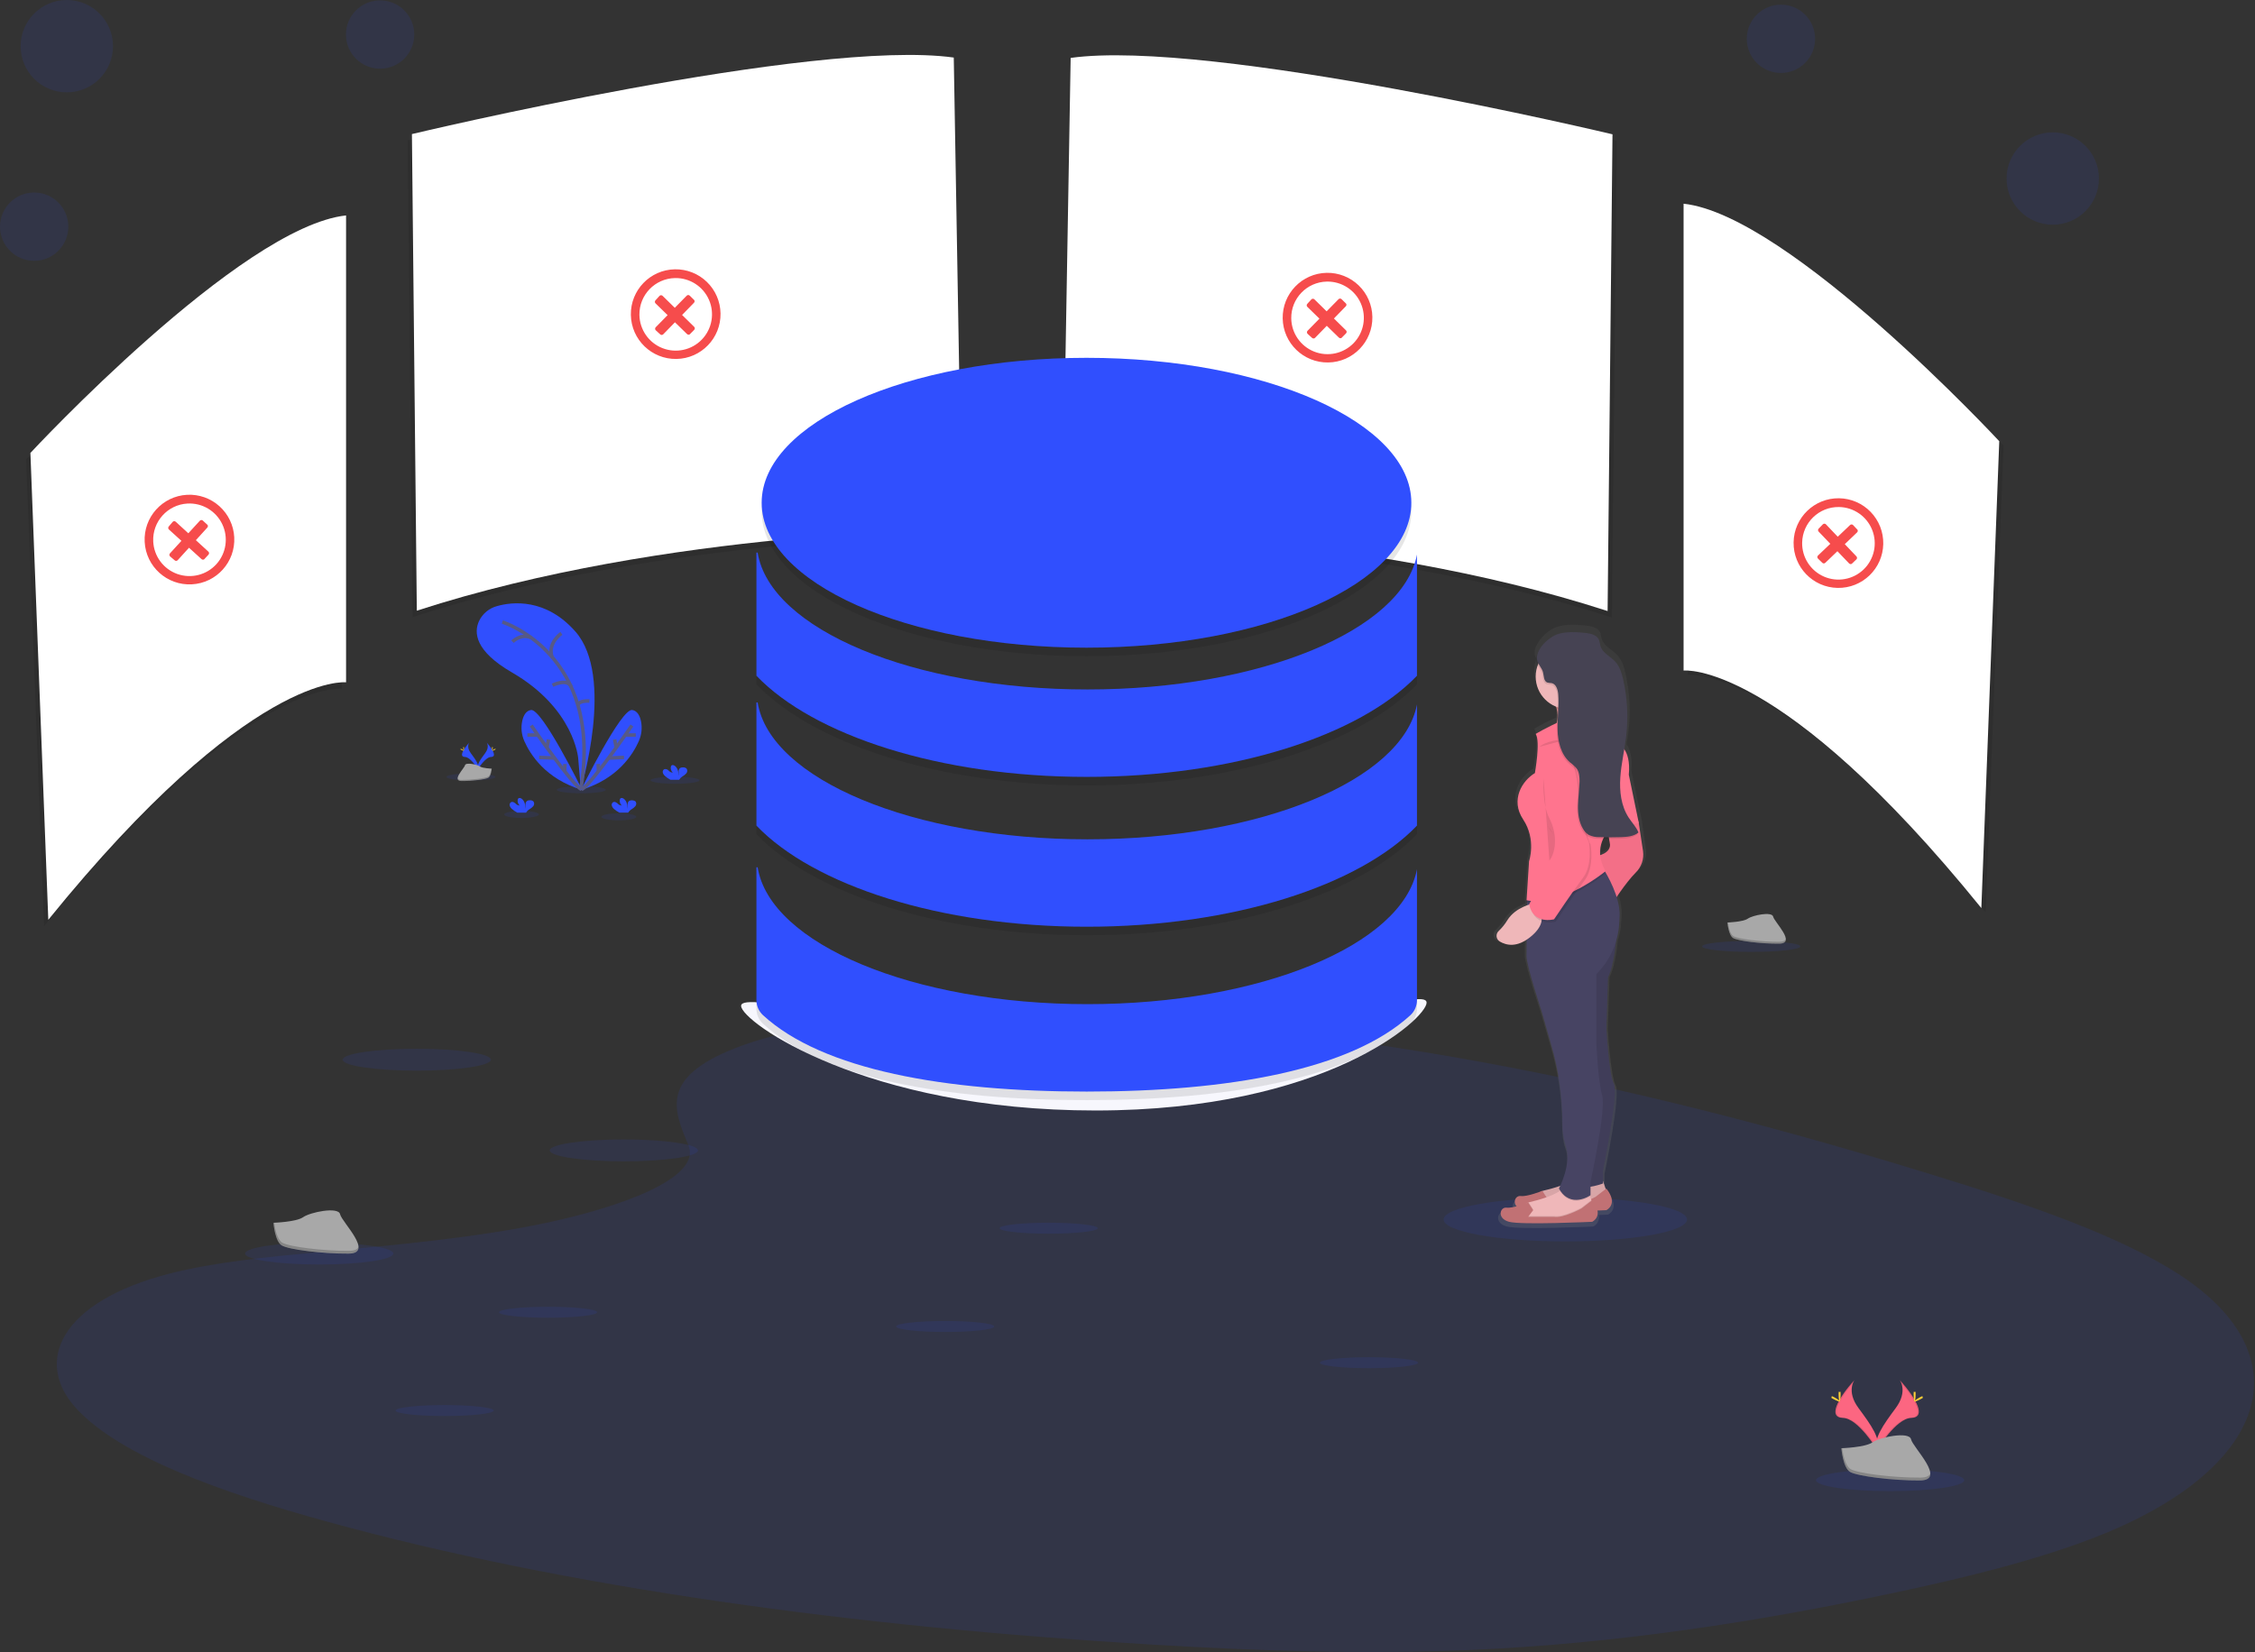 <?xml version="1.0" encoding="UTF-8"?>
<svg width="640px"
     height="469px"
     viewBox="0 0 640 469"
     version="1.1"
     xmlns="http://www.w3.org/2000/svg"
     xmlns:xlink="http://www.w3.org/1999/xlink">
    <rect x="0" y="0" width="640" height="469" fill="#333333" stroke="none"/>
    <!-- Generator: Sketch 53.2 (72643) - https://sketchapp.com -->
    <title>undraw_server_status_5pbv</title>
    <desc>Created with Sketch.</desc>
    <defs>
        <linearGradient x1="50.001%"
                        y1="100.001%"
                        x2="50.001%"
                        y2="-0.016%"
                        id="linearGradient-1">
            <stop stop-color="#808080"
                  stop-opacity="0.25"
                  offset="0%"></stop>
            <stop stop-color="#808080"
                  stop-opacity="0.12"
                  offset="54%"></stop>
            <stop stop-color="#808080"
                  stop-opacity="0.1"
                  offset="100%"></stop>
        </linearGradient>
    </defs>
    <g id="Page-1"
       stroke="none"
       stroke-width="1"
       fill="none"
       fill-rule="evenodd">
        <g id="500"
           transform="translate(-641, -252)">
            <g transform="translate(633, 252)"
               id="undraw_server_status_5pbv">
                <g transform="translate(8, 0)">
                    <path d="M208.661,297.564 C229.818,289.242 263.03,287.545 293.261,288.212 C388.218,290.291 473.933,310.515 548.073,333.394 C574.915,341.679 601.339,350.606 618.764,362.012 C654.23,385.23 643.709,417.394 594.394,436.521 C577.612,443.03 557.273,448.036 536.388,452.436 C499.248,460.303 459.2,466.612 417.055,468.43 C387.006,469.709 356.582,468.667 326.709,466.879 C243.236,461.867 161.309,450.855 92.636,431.927 C62.515,423.642 34.127,413.339 21.727,399.927 C9.327,386.515 17.255,369.533 48.012,361.594 C60.739,358.315 75.939,356.83 90.83,355.442 C112.745,353.394 135.012,351.37 154.788,347.206 C175.218,342.903 199.406,334.582 195.364,325.061 C191.006,314.842 187.527,305.873 208.661,297.564 Z"
                          id="Path"
                          fill="#304FFE"
                          opacity="0.1"></path>
                    <path d="M305.079,18.261 L302.77,152.2 C302.77,152.2 386.358,152.2 457.473,175.291 L458.861,39.945 C458.861,39.945 344.794,12.721 305.079,18.261 Z"
                          id="Path"
                          fill="#000000"
                          opacity="0.1"></path>
                    <path d="M303.867,16.442 L301.558,150.382 C301.558,150.382 385.145,150.382 456.261,173.473 L457.648,38.127 C457.648,38.127 343.582,10.903 303.867,16.442 Z"
                          id="Path"
                          fill="#FFFFFF"></path>
                    <path d="M269.479,18.158 L271.788,152.097 C271.788,152.097 188.2,152.097 117.085,175.188 L115.697,39.879 C115.697,39.879 229.764,12.618 269.479,18.158 Z"
                          id="Path"
                          fill="#000000"
                          opacity="0.1"></path>
                    <path d="M270.691,16.339 L273,150.279 C273,150.279 189.412,150.279 118.297,173.37 L116.909,38.061 C116.909,38.061 230.976,10.8 270.691,16.339 Z"
                          id="Path"
                          fill="#FFFFFF"></path>
                    <path d="M479.036,59.042 L479.036,191.582 C479.036,191.582 506.309,188.352 563.545,259.006 L568.63,126.467 C568.63,126.467 509.055,62.279 479.036,59.042 Z"
                          id="Path"
                          fill="#000000"
                          opacity="0.1"></path>
                    <path d="M477.824,57.83 L477.824,190.37 C477.824,190.37 505.097,187.139 562.333,257.794 L567.418,125.255 C567.418,125.255 507.842,61.067 477.824,57.83 Z"
                          id="Path"
                          fill="#FFFFFF"></path>
                    <path d="M97.006,62.976 L97.006,195.521 C97.006,195.521 69.733,192.291 12.497,262.945 L7.418,130.406 C7.418,130.406 66.988,66.218 97.006,62.976 Z"
                          id="Path"
                          fill="#000000"
                          opacity="0.1"></path>
                    <path d="M98.218,61.158 L98.218,193.703 C98.218,193.703 70.945,190.473 13.709,261.127 L8.63,128.588 C8.63,128.588 68.2,64.4 98.218,61.158 Z"
                          id="Path"
                          fill="#FFFFFF"></path>
                    <path d="M404.885,284.655 C404.885,289.17 376.212,315.261 310.945,315.261 C245.679,315.261 210.339,290.079 210.339,285.564 C210.339,281.048 246.891,292.23 312.158,292.23 C377.424,292.23 404.885,280.133 404.885,284.655 Z"
                          id="Path"
                          fill="#F7F7FD"></path>
                    <ellipse id="Oval"
                             fill="#304FFE"
                             opacity="0.1"
                             cx="191.582"
                             cy="221.515"
                             rx="6.945"
                             ry="1"></ellipse>
                    <ellipse id="Oval"
                             fill="#304FFE"
                             opacity="0.1"
                             cx="164.982"
                             cy="224.212"
                             rx="6.945"
                             ry="1"></ellipse>
                    <ellipse id="Oval"
                             fill="#304FFE"
                             opacity="0.1"
                             cx="133.661"
                             cy="220.564"
                             rx="6.945"
                             ry="1"></ellipse>
                    <ellipse id="Oval"
                             fill="#304FFE"
                             opacity="0.1"
                             cx="175.63"
                             cy="231.891"
                             rx="4.933"
                             ry="1"></ellipse>
                    <ellipse id="Oval"
                             fill="#304FFE"
                             opacity="0.1"
                             cx="148.024"
                             cy="231.212"
                             rx="4.933"
                             ry="1"></ellipse>
                    <path d="M164.836,224 C164.836,224 174.57,192.079 163.309,179.297 C154.885,169.733 145.309,170.855 141.067,172.067 C138.824,172.663 136.956,174.214 135.958,176.309 C134.461,179.539 134.745,184.794 145.303,190.903 C162.994,201.145 164.091,215.2 164.091,215.2 L164.836,224 Z"
                          id="Path"
                          fill="#304FFE"></path>
                    <path d="M142.57,176.588 C142.57,176.588 171.273,185.564 164.836,224"
                          id="Path"
                          stroke="#565987"></path>
                    <path d="M159.333,179.806 C159.333,179.806 155.382,182.467 156.636,186.473"
                          id="Path"
                          stroke="#565987"></path>
                    <path d="M145.448,182.176 C145.448,182.176 147.873,179.715 150.8,181.073"
                          id="Path"
                          stroke="#565987"></path>
                    <path d="M156.824,194.533 C156.824,194.533 161.067,192.382 162.164,195.079"
                          id="Path"
                          stroke="#565987"></path>
                    <path d="M167.291,199.024 C167.291,199.024 164.103,198.77 164.048,200.291"
                          id="Path"
                          stroke="#565987"></path>
                    <path d="M165.23,224.255 C165.23,224.255 153.824,201.055 150.685,201.564 C149.2,201.806 148.515,203.267 148.2,204.739 C147.81,206.639 148.022,208.614 148.806,210.388 C150.448,214.097 154.794,221.158 165.23,224.255 Z"
                          id="Path"
                          fill="#304FFE"></path>
                    <path d="M150.764,205.964 C150.764,205.964 162.733,223.321 165.048,224.085"
                          id="Path"
                          stroke="#565987"></path>
                    <path d="M149.679,208.673 L152.473,208.673"
                          id="Path"
                          stroke="#565987"></path>
                    <path d="M153.024,215.024 L157.4,215.212"
                          id="Path"
                          stroke="#565987"></path>
                    <path d="M155.691,209.945 L155.212,212.224"
                          id="Path"
                          stroke="#565987"></path>
                    <path d="M160.345,216.885 L160.261,218.958"
                          id="Path"
                          stroke="#565987"></path>
                    <path d="M164.891,224.255 C164.891,224.255 176.291,201.055 179.436,201.564 C180.927,201.806 181.612,203.267 181.921,204.739 C182.308,206.64 182.096,208.613 181.315,210.388 C179.673,214.097 175.327,221.158 164.891,224.255 Z"
                          id="Path"
                          fill="#304FFE"></path>
                    <path d="M179.339,205.964 C179.339,205.964 167.37,223.321 165.061,224.085"
                          id="Path"
                          stroke="#565987"></path>
                    <path d="M180.442,208.673 L177.648,208.673"
                          id="Path"
                          stroke="#565987"></path>
                    <path d="M177.097,215.024 L172.715,215.212"
                          id="Path"
                          stroke="#565987"></path>
                    <path d="M174.43,209.945 L174.909,212.224"
                          id="Path"
                          stroke="#565987"></path>
                    <path d="M169.776,216.885 L169.861,218.958"
                          id="Path"
                          stroke="#565987"></path>
                    <path d="M145.309,229.673 C144.998,229.419 144.772,229.076 144.661,228.691 C144.555,228.294 144.746,227.877 145.115,227.697 C145.527,227.533 145.976,227.824 146.327,228.115 C146.619,228.458 147.041,228.663 147.491,228.679 C147.029,228.26 146.82,227.63 146.939,227.018 C146.963,226.894 147.017,226.777 147.097,226.679 C147.327,226.43 147.745,226.539 148.024,226.733 C148.903,227.339 149.145,228.552 149.152,229.624 C149.199,229.222 149.199,228.815 149.152,228.412 C149.115,228.008 149.283,227.612 149.6,227.358 C149.808,227.245 150.042,227.189 150.279,227.194 C150.676,227.137 151.079,227.252 151.388,227.509 C151.686,227.92 151.668,228.481 151.345,228.873 C151.018,229.241 150.631,229.55 150.2,229.788 C149.87,229.982 149.59,230.249 149.382,230.57 C149.355,230.613 149.335,230.66 149.321,230.709 L146.836,230.709 C146.285,230.43 145.772,230.082 145.309,229.673 Z"
                          id="Path"
                          fill="#304FFE"></path>
                    <path d="M188.764,220.327 C188.453,220.076 188.227,219.735 188.115,219.352 C188.009,218.952 188.199,218.534 188.57,218.352 C189.021,218.264 189.484,218.426 189.782,218.776 C190.072,219.12 190.496,219.323 190.945,219.333 C190.483,218.915 190.273,218.285 190.394,217.673 C190.415,217.549 190.469,217.434 190.552,217.339 C190.782,217.091 191.2,217.194 191.479,217.388 C192.358,217.994 192.6,219.206 192.606,220.285 C192.653,219.882 192.653,219.475 192.606,219.073 C192.569,218.668 192.738,218.272 193.055,218.018 C193.262,217.905 193.497,217.851 193.733,217.861 C194.131,217.801 194.536,217.916 194.842,218.176 C195.142,218.584 195.124,219.144 194.8,219.533 C194.473,219.901 194.086,220.211 193.655,220.448 C193.326,220.644 193.046,220.911 192.836,221.23 C192.81,221.274 192.79,221.321 192.776,221.37 L190.291,221.37 C189.738,221.091 189.224,220.741 188.764,220.327 L188.764,220.327 Z"
                          id="Path"
                          fill="#304FFE"></path>
                    <path d="M174.279,229.673 C173.968,229.419 173.742,229.076 173.63,228.691 C173.527,228.294 173.717,227.879 174.085,227.697 C174.503,227.533 174.945,227.824 175.297,228.115 C175.589,228.458 176.011,228.662 176.461,228.679 C176,228.259 175.793,227.629 175.915,227.018 C175.934,226.893 175.986,226.776 176.067,226.679 C176.297,226.43 176.715,226.539 176.994,226.733 C177.873,227.339 178.121,228.552 178.127,229.624 C178.171,229.221 178.171,228.815 178.127,228.412 C178.091,228.008 178.259,227.612 178.576,227.358 C179.157,227.09 179.836,227.148 180.364,227.509 C180.666,227.919 180.648,228.482 180.321,228.873 C179.995,229.242 179.608,229.552 179.176,229.788 C178.849,229.985 178.569,230.252 178.358,230.57 C178.334,230.615 178.313,230.661 178.297,230.709 L175.818,230.709 C175.262,230.433 174.744,230.084 174.279,229.673 L174.279,229.673 Z"
                          id="Path"
                          fill="#304FFE"></path>
                    <path d="M133.188,210.788 C133.188,210.788 132.261,212 133.618,213.818 C134.976,215.636 136.103,217.206 135.648,218.352 C135.648,218.352 133.594,214.939 131.927,214.891 C130.261,214.842 131.37,212.836 133.188,210.788 Z"
                          id="Path"
                          fill="#304FFE"></path>
                    <path d="M133.188,210.788 C133.107,210.905 133.043,211.034 133,211.17 C131.37,213.079 130.503,214.867 132.067,214.909 C133.527,214.952 135.279,217.564 135.703,218.218 C135.691,218.27 135.674,218.32 135.655,218.37 C135.655,218.37 133.6,214.958 131.933,214.909 C130.267,214.861 131.37,212.836 133.188,210.788 Z"
                          id="Path"
                          fill="#000000"
                          opacity="0.1"></path>
                    <path d="M131.479,212.333 C131.479,212.764 131.527,213.109 131.588,213.109 C131.648,213.109 131.691,212.764 131.691,212.333 C131.691,211.903 131.636,212.109 131.576,212.109 C131.515,212.109 131.479,211.909 131.479,212.333 Z"
                          id="Path"
                          fill="#FFD037"></path>
                    <path d="M130.885,212.848 C131.261,213.055 131.588,213.176 131.618,213.121 C131.648,213.067 131.364,212.861 131.012,212.661 C130.661,212.461 130.782,212.6 130.758,212.661 C130.733,212.721 130.509,212.673 130.885,212.848 Z"
                          id="Path"
                          fill="#FFD037"></path>
                    <path d="M138.121,210.788 C138.121,210.788 139.055,212 137.691,213.818 C136.327,215.636 135.212,217.206 135.667,218.352 C135.667,218.352 137.715,214.939 139.388,214.891 C141.061,214.842 139.958,212.836 138.121,210.788 Z"
                          id="Path"
                          fill="#304FFE"></path>
                    <path d="M138.121,210.788 C138.203,210.905 138.266,211.034 138.309,211.17 C139.939,213.079 140.806,214.867 139.242,214.909 C137.782,214.952 136.036,217.564 135.606,218.218 C135.619,218.27 135.635,218.32 135.655,218.37 C135.655,218.37 137.703,214.958 139.376,214.909 C141.048,214.861 139.958,212.836 138.121,210.788 Z"
                          id="Path"
                          fill="#000000"
                          opacity="0.1"></path>
                    <path d="M139.855,212.333 C139.855,212.764 139.812,213.109 139.752,213.109 C139.691,213.109 139.642,212.764 139.642,212.333 C139.642,211.903 139.703,212.109 139.764,212.109 C139.824,212.109 139.855,211.909 139.855,212.333 Z"
                          id="Path"
                          fill="#FFD037"></path>
                    <path d="M140.461,212.848 C140.085,213.055 139.758,213.176 139.733,213.121 C139.709,213.067 139.982,212.861 140.339,212.661 C140.697,212.461 140.57,212.6 140.6,212.661 C140.63,212.721 140.818,212.673 140.461,212.848 Z"
                          id="Path"
                          fill="#FFD037"></path>
                    <path d="M139.558,218.212 C139.558,218.212 136.952,218.133 136.17,217.576 C135.388,217.018 132.17,216.364 131.976,217.242 C131.782,218.121 128.067,221.697 131,221.721 C133.933,221.745 137.824,221.261 138.606,220.788 C139.388,220.315 139.558,218.212 139.558,218.212 Z"
                          id="Path"
                          fill="#A8A8A8"></path>
                    <path d="M130.952,221.406 C133.885,221.406 137.776,220.952 138.558,220.473 C139.164,220.109 139.388,218.806 139.467,218.206 L139.558,218.206 C139.558,218.206 139.388,220.303 138.606,220.782 C137.824,221.261 133.939,221.739 131,221.715 C130.158,221.715 129.861,221.406 129.879,220.958 C129.994,221.236 130.321,221.4 130.952,221.406 Z"
                          id="Path"
                          fill="#000000"
                          opacity="0.2"></path>
                    <ellipse id="Oval"
                             fill="#304FFE"
                             opacity="0.1"
                             cx="118.285"
                             cy="300.842"
                             rx="21.042"
                             ry="3.109"></ellipse>
                    <ellipse id="Oval"
                             fill="#304FFE"
                             opacity="0.1"
                             cx="177.061"
                             cy="326.588"
                             rx="21.042"
                             ry="3.109"></ellipse>
                    <ellipse id="Oval"
                             fill="#304FFE"
                             opacity="0.1"
                             cx="90.6"
                             cy="355.879"
                             rx="21.042"
                             ry="3.109"></ellipse>
                    <ellipse id="Oval"
                             fill="#304FFE"
                             opacity="0.1"
                             cx="536.448"
                             cy="420.218"
                             rx="21.042"
                             ry="3.109"></ellipse>
                    <ellipse id="Oval"
                             fill="#304FFE"
                             opacity="0.1"
                             cx="297.63"
                             cy="348.679"
                             rx="13.933"
                             ry="1.558"></ellipse>
                    <ellipse id="Oval"
                             fill="#304FFE"
                             opacity="0.1"
                             cx="497.024"
                             cy="268.679"
                             rx="13.933"
                             ry="1.558"></ellipse>
                    <ellipse id="Oval"
                             fill="#304FFE"
                             opacity="0.1"
                             cx="388.533"
                             cy="386.861"
                             rx="13.933"
                             ry="1.558"></ellipse>
                    <ellipse id="Oval"
                             fill="#304FFE"
                             opacity="0.1"
                             cx="268.267"
                             cy="376.582"
                             rx="13.933"
                             ry="1.558"></ellipse>
                    <ellipse id="Oval"
                             fill="#304FFE"
                             opacity="0.1"
                             cx="155.558"
                             cy="372.539"
                             rx="13.933"
                             ry="1.558"></ellipse>
                    <ellipse id="Oval"
                             fill="#304FFE"
                             opacity="0.1"
                             cx="126.188"
                             cy="400.442"
                             rx="13.933"
                             ry="1.558"></ellipse>
                    <g id="Group"
                       opacity="0.1"
                       transform="translate(214.545, 103.636)"
                       fill="#000000">
                        <ellipse id="Oval"
                                 cx="93.818"
                                 cy="41.515"
                                 rx="92.194"
                                 ry="41.145"></ellipse>
                        <path d="M187.612,56.224 C183.533,77.679 143.23,94.521 94.103,94.521 C44.545,94.521 3.964,77.382 0.485,55.667 L0.139,55.667 L0.139,90.63 C16.345,107.564 52.224,119.339 93.873,119.339 C135.521,119.339 171.4,107.564 187.612,90.63 L187.612,56.224 Z"
                              id="Path"></path>
                        <path d="M187.612,98.77 C183.533,120.218 143.23,137.067 94.103,137.067 C44.545,137.067 3.964,119.927 0.485,98.206 L0.139,98.206 L0.139,133.176 C16.345,150.109 52.224,161.879 93.873,161.879 C135.521,161.879 171.4,150.109 187.612,133.176 L187.612,98.77 Z"
                              id="Path"></path>
                        <path d="M187.612,145.564 C183.533,167.018 143.23,183.861 94.103,183.861 C44.545,183.861 3.964,166.727 0.485,145.006 L0.139,145.006 L0.139,182.715 C0.136,184.34 0.813,185.891 2.006,186.994 C18.976,202.576 53.758,208.679 93.873,208.679 C133.988,208.679 168.752,202.576 185.745,186.994 C186.938,185.891 187.615,184.34 187.612,182.715 L187.612,145.564 Z"
                              id="Path"></path>
                    </g>
                    <ellipse id="Oval"
                             fill="#304FFE"
                             cx="308.364"
                             cy="142.727"
                             rx="92.194"
                             ry="41.145"></ellipse>
                    <path d="M402.158,157.436 C398.079,178.891 357.776,195.733 308.648,195.733 C259.091,195.733 218.509,178.594 215.03,156.879 L214.685,156.879 L214.685,191.842 C230.891,208.776 266.77,220.552 308.418,220.552 C350.067,220.552 385.945,208.776 402.158,191.842 L402.158,157.436 Z"
                          id="Path"
                          fill="#304FFE"></path>
                    <path d="M402.158,199.982 C398.079,221.43 357.776,238.279 308.648,238.279 C259.091,238.279 218.509,221.139 215.03,199.418 L214.685,199.418 L214.685,234.388 C230.891,251.321 266.77,263.091 308.418,263.091 C350.067,263.091 385.945,251.321 402.158,234.388 L402.158,199.982 Z"
                          id="Path"
                          fill="#304FFE"></path>
                    <path d="M402.158,246.776 C398.079,268.23 357.776,285.073 308.648,285.073 C259.091,285.073 218.509,267.939 215.03,246.218 L214.685,246.218 L214.685,283.927 C214.682,285.552 215.359,287.103 216.552,288.206 C233.521,303.788 268.303,309.891 308.418,309.891 C348.533,309.891 383.297,303.788 400.291,288.206 C401.484,287.103 402.161,285.552 402.158,283.927 L402.158,246.776 Z"
                          id="Path"
                          fill="#304FFE"></path>
                    <ellipse id="Oval"
                             fill="#304FFE"
                             opacity="0.1"
                             cx="444.261"
                             cy="346.212"
                             rx="34.545"
                             ry="6.218"></ellipse>
                    <path d="M424.867,266.982 C426.612,268.012 429.352,268.685 432.8,266.467 L432.77,271.382 C433.012,274.752 437.182,287.036 437.182,287.036 L440.121,297.139 C442.231,304.279 443.318,311.682 443.352,319.127 C443.352,321.588 443.582,324.133 444.291,326.048 C445.861,330.291 443.685,335.745 442.733,337.758 C441.142,338.296 439.524,338.751 437.885,339.121 C437.739,339.156 437.595,339.201 437.455,339.255 L437.455,339.224 C437.455,339.224 433.042,340.976 431.079,340.733 C429.618,340.558 428.703,342.382 429.867,343.721 C428.917,344.011 427.926,344.142 426.933,344.109 C424.97,343.867 423.988,347.236 427.667,348.2 C431.345,349.164 452.188,348.2 452.188,348.2 C453.392,347.597 454.035,346.256 453.752,344.939 L456.358,344.83 C456.358,344.83 460.036,343.145 456.358,338.57 L456.158,338.715 L455.376,336.4 L455.376,333.279 C455.376,333.279 460.036,310.855 458.564,308.23 C457.091,305.606 456.309,292.067 456.309,292.067 L456.824,277.4 C458.152,274.661 458.83,270.358 459.176,266.994 C459.678,265.391 459.993,263.736 460.115,262.061 C460.176,261.267 460.224,260.442 460.255,259.582 C460.275,257.694 459.972,255.816 459.358,254.03 C461.021,251.563 462.88,249.232 464.915,247.061 C466.634,245.462 467.46,243.123 467.127,240.8 L465.915,232.612 L462.97,218.673 C463.339,214.8 462.533,212.57 461.636,211.309 C461.848,210.055 462.048,208.806 462.2,207.545 C462.848,202.082 462.557,196.547 461.339,191.182 C460.915,189.315 460.333,187.394 459.018,185.976 C457.533,184.364 455.121,183.388 454.564,181.285 C454.485,180.749 454.372,180.218 454.224,179.697 C453.685,178.321 451.988,177.818 450.497,177.636 C447.842,177.315 444.006,177.073 441.455,178.115 C439.215,179.105 437.372,180.816 436.218,182.976 C435.644,183.863 435.427,184.935 435.612,185.976 C435.703,186.337 435.844,186.684 436.03,187.006 C434.263,191.798 436.678,197.12 441.448,198.945 C441.509,199.133 441.564,199.315 441.606,199.491 C441.718,199.923 441.799,200.362 441.848,200.806 C441.8,201.655 441.745,202.509 441.709,203.364 L441.618,203.709 C439.508,204.643 437.451,205.691 435.455,206.848 C436.921,209.018 435.206,218.17 435.206,218.17 C431.527,220.333 427.855,225.873 431.776,231.655 C435.697,237.436 433.491,243.691 433.491,243.691 L432.885,253.109 L432.885,253.109 L432.885,253.109 L432.764,254.994 L432.806,254.994 L432.764,255.709 L432.867,255.709 L432.867,256.479 C431.145,257.115 428.624,258.388 427.127,260.752 C426.418,261.91 425.556,262.968 424.564,263.897 C424.095,264.299 423.851,264.904 423.911,265.518 C423.972,266.133 424.328,266.679 424.867,266.982 L424.867,266.982 Z M454.473,241.964 C454.325,240.334 454.627,238.695 455.345,237.224 L457.079,237.224 C457.13,237.607 457.201,237.988 457.291,238.364 C457.788,240.515 455.8,241.527 454.473,241.964 L454.473,241.964 Z"
                          id="Shape"
                          fill="url(#linearGradient-1)"
                          fill-rule="nonzero"></path>
                    <path d="M454.958,335.297 L455.903,338.127 L452.836,341.194 L442.691,343.582 L435.376,342.873 L435.848,340.279 L435.848,340.279 C436.133,339.141 437.028,338.257 438.17,337.988 C441.2,337.285 446.909,335.673 448.115,333.436 L454.958,335.297 Z"
                          id="Path"
                          fill="#EFB7B9"></path>
                    <path d="M454.958,335.297 L455.903,338.127 L452.836,341.194 L442.691,343.582 L435.376,342.873 L435.848,340.279 L435.848,340.279 C436.133,339.141 437.028,338.257 438.17,337.988 C441.2,337.285 446.909,335.673 448.115,333.436 L454.958,335.297 Z"
                          id="Path"
                          fill="#000000"
                          opacity="0.1"></path>
                    <path d="M437.733,342.139 L439.152,340.255 L437.733,338.067 C437.733,338.067 433.491,339.782 431.6,339.545 C429.709,339.309 428.77,342.612 432.309,343.558 C435.848,344.503 455.903,343.558 455.903,343.558 C455.903,343.558 459.442,341.903 455.903,337.418 L452.836,339.782 C452.836,339.782 447.642,342.612 445.048,342.139 L437.733,342.139 Z"
                          id="Path"
                          fill="#C17174"></path>
                    <path d="M431.37,346.152 L438.685,346.861 L448.83,344.497 L451.897,341.43 L451.648,340.685 L451.297,339.63 L450.952,338.6 L444.097,336.715 C443.749,337.28 443.274,337.755 442.709,338.103 C440.485,339.624 436.497,340.721 434.152,341.267 C434.053,341.291 433.955,341.321 433.861,341.358 C433.404,341.503 432.989,341.754 432.648,342.091 C432.239,342.493 431.949,343.001 431.812,343.558 L431.37,346.152 Z"
                          id="Path"
                          fill="#EFB7B9"></path>
                    <path d="M431.37,346.152 L438.685,346.861 L448.83,344.497 L451.897,341.43 L451.648,340.685 L448.83,342.848 C448.83,342.848 443.636,345.679 441.042,345.206 L433.721,345.206 L435.139,343.321 L433.867,341.358 C433.41,341.503 432.995,341.754 432.655,342.091 C432.245,342.493 431.955,343.001 431.818,343.558 L431.37,346.152 Z"
                          id="Path"
                          fill="#000000"
                          opacity="0.1"></path>
                    <path d="M433.721,345.442 L435.139,343.558 L433.721,341.37 C433.721,341.37 429.479,343.085 427.588,342.848 C425.697,342.612 424.758,345.915 428.297,346.861 C431.836,347.806 451.891,346.861 451.891,346.861 C451.891,346.861 455.43,345.206 451.891,340.727 L448.824,343.085 C448.824,343.085 443.63,345.915 441.036,345.442 L433.721,345.442 Z"
                          id="Path"
                          fill="#C17174"></path>
                    <path d="M439.618,208.594 C439.618,208.594 450.945,209.806 449.315,205.055 C448.849,203.716 448.729,202.282 448.964,200.885 C449.255,199.155 449.939,197.515 450.964,196.091 L440.345,197.739 C440.984,198.804 441.469,199.952 441.788,201.152 C443.03,206.158 439.618,208.594 439.618,208.594 Z"
                          id="Path"
                          fill="#DB8B8B"></path>
                    <path d="M458.97,262.37 C458.97,262.37 458.733,272.515 456.376,277.473 L455.903,291.867 C455.903,291.867 456.606,305.079 458.024,307.673 C459.442,310.267 454.958,332.212 454.958,332.212 L454.958,335.988 C454.958,335.988 447.406,338.818 445.261,335.515 L447.382,307.436 L446.436,268.509 L458.97,262.37 Z"
                          id="Path"
                          fill="#474463"></path>
                    <path d="M458.97,262.37 C458.97,262.37 458.733,272.515 456.376,277.473 L455.903,291.867 C455.903,291.867 456.606,305.079 458.024,307.673 C459.442,310.267 454.958,332.212 454.958,332.212 L454.958,335.988 C454.958,335.988 447.406,338.818 445.261,335.515 L447.382,307.436 L446.436,268.509 L458.97,262.37 Z"
                          id="Path"
                          fill="#000000"
                          opacity="0.1"></path>
                    <path d="M463.685,229.83 L465.103,233.606 L466.315,241.624 C466.635,243.894 465.844,246.179 464.188,247.764 C461.358,250.594 457.582,256.491 457.582,256.491 L453.103,243.042 C453.103,243.042 457.582,242.333 456.873,239.267 C456.164,236.2 456.406,230.539 456.406,230.539 L463.685,229.83 Z"
                          id="Path"
                          fill="#FF748E"></path>
                    <path d="M463.739,229.776 L465.152,233.552 L466.364,241.576 C466.689,243.843 465.898,246.127 464.242,247.709 C461.406,250.539 457.636,256.442 457.636,256.442 L453.121,242.976 C453.121,242.976 457.606,242.267 456.897,239.2 C456.188,236.133 456.424,230.467 456.424,230.467 L463.739,229.776 Z"
                          id="Path"
                          fill="#000000"
                          opacity="0.05"></path>
                    <path d="M442.715,338.127 C445.745,342.891 450.455,340.188 451.291,339.655 L450.945,338.624 L444.097,336.715 C443.754,337.288 443.28,337.772 442.715,338.127 Z"
                          id="Path"
                          fill="#000000"
                          opacity="0.1"></path>
                    <path d="M433.248,271.594 C433.485,274.897 437.491,286.927 437.491,286.927 L440.321,296.83 C442.346,303.832 443.392,311.081 443.43,318.37 C443.359,320.664 443.664,322.955 444.333,325.152 C446.224,330.345 442.448,337.418 442.448,337.418 C445.752,343.321 451.412,339.309 451.412,339.309 L451.412,335.533 C451.412,335.533 455.897,315.006 454.715,310.994 C453.533,306.982 453.067,296.133 453.067,296.133 L453.067,276.545 C456.845,272.779 459.142,267.78 459.539,262.461 C459.594,261.685 459.642,260.873 459.673,260.036 C459.861,254.715 456.218,248.473 454.824,246.248 C454.485,245.709 454.267,245.406 454.267,245.406 L433.436,253.673 L433.388,253.673 L433.388,254.491 L433.388,256.273 L433.248,271.594 Z"
                          id="Path"
                          fill="#474463"></path>
                    <path d="M440.327,197.739 C440.966,198.804 441.451,199.952 441.77,201.152 C444.099,202.035 446.688,201.939 448.945,200.885 C449.237,199.155 449.921,197.515 450.945,196.091 L440.327,197.739 Z"
                          id="Path"
                          fill="#000000"
                          opacity="0.1"></path>
                    <circle id="Oval"
                            fill="#EFB7B9"
                            cx="445.048"
                            cy="192.079"
                            r="9.2"></circle>
                    <path d="M433.248,256.255 L433.352,256.255 C443.242,258.291 455.667,247.982 455.667,247.982 C455.334,247.42 455.046,246.832 454.806,246.224 C454.467,245.685 454.248,245.382 454.248,245.382 L433.418,253.648 L433.364,254.473 L433.248,256.255 Z"
                          id="Path"
                          fill="#000000"
                          opacity="0.1"></path>
                    <path d="M435.848,208.358 C435.848,208.358 449.061,200.333 453.303,203.636 L459.206,211.188 C459.206,211.188 462.982,212.37 462.279,219.945 L465.109,233.63 L456.624,235.752 C456.624,235.752 451.673,240.473 455.685,247.315 C455.685,247.315 443.176,257.697 433.261,255.57 L433.97,244.485 C433.97,244.485 436.091,238.345 432.321,232.685 C428.552,227.024 432.085,221.594 435.624,219.473 C435.612,219.448 437.261,210.479 435.848,208.358 Z"
                          id="Path"
                          fill="#FF748E"></path>
                    <path d="M435.139,256.491 C435.139,256.491 430.182,257.436 427.824,261.212 C427.142,262.347 426.311,263.384 425.352,264.297 C424.915,264.694 424.692,265.275 424.75,265.863 C424.809,266.45 425.142,266.975 425.648,267.279 C427.521,268.406 430.57,269.097 434.43,265.927 C441.067,260.503 435.139,256.491 435.139,256.491 Z"
                          id="Path"
                          fill="#EFB7B9"></path>
                    <path d="M442.455,212.842 C442.455,212.842 447.17,212.37 448.352,224.636 C449.533,236.903 451.418,239.739 451.418,239.739 C451.418,239.739 452.6,246.109 449.764,249.885 C446.927,253.661 441.509,261.685 441.509,261.685 C441.509,261.685 435.612,263.333 434.43,257.442 L441.745,243.758 C441.745,243.758 442.921,239.036 440.091,235.733 C437.261,232.43 435.139,210.479 442.455,212.842 Z"
                          id="Path"
                          fill="#000000"
                          opacity="0.1"></path>
                    <path d="M441.982,212.133 C441.982,212.133 446.697,211.661 447.879,223.933 C449.061,236.206 450.945,239.03 450.945,239.03 C450.945,239.03 452.158,245.4 449.297,249.176 C446.436,252.952 441.067,260.976 441.067,260.976 C441.067,260.976 435.17,262.624 433.988,256.733 L441.303,243.048 C441.303,243.048 442.485,238.327 439.648,235.024 C436.812,231.721 434.667,209.776 441.982,212.133 Z"
                          id="Path"
                          fill="#FF748E"></path>
                    <path d="M438.085,220.982 C438.085,220.982 437.618,228.297 439.739,232.309 C441.861,236.321 441.861,241.509 439.739,244.339"
                          id="Path"
                          fill="#000000"
                          opacity="0.1"></path>
                    <path d="M436.909,212.012 C436.909,212.012 438.794,210.127 444.224,209.891 C449.655,209.655 452.006,208.006 452.006,208.006"
                          id="Path"
                          fill="#000000"
                          opacity="0.1"></path>
                    <path d="M450.03,180.188 C451.467,180.364 453.103,180.855 453.618,182.2 C453.76,182.712 453.871,183.232 453.952,183.758 C454.485,185.818 456.806,186.788 458.236,188.352 C459.497,189.745 460.055,191.624 460.467,193.461 C461.642,198.72 461.922,204.139 461.297,209.491 C460.836,213.4 459.891,217.255 459.63,221.182 C459.37,225.109 459.848,229.248 461.994,232.552 C462.921,233.97 464.139,235.218 464.794,236.794 C463.442,237.891 461.576,238.048 459.83,238.109 C457.81,238.178 455.78,238.178 453.739,238.109 C452.671,238.152 451.609,237.929 450.648,237.461 C449.969,237.028 449.41,236.429 449.024,235.721 C447.861,233.752 447.57,231.382 447.618,229.097 C447.667,226.812 448.03,224.539 448.073,222.248 C448.193,220.999 447.915,219.743 447.279,218.661 C446.693,217.98 446.03,217.37 445.303,216.842 C442.776,214.6 441.909,211.012 441.824,207.636 C441.739,204.261 442.297,200.885 442.012,197.521 C441.903,196.206 441.406,194.624 440.115,194.37 C439.707,194.353 439.302,194.3 438.903,194.212 C437.867,193.812 437.97,192.352 437.691,191.279 C437.358,190.067 436.327,189.139 436.036,187.927 C435.358,185.073 438.994,181.661 441.376,180.655 C443.758,179.648 447.479,179.873 450.03,180.188 Z"
                          id="Path"
                          fill="#000000"
                          opacity="0.1"></path>
                    <path d="M450.267,179.715 C451.703,179.891 453.339,180.382 453.855,181.733 C453.997,182.243 454.108,182.761 454.188,183.285 C454.721,185.345 457.042,186.315 458.473,187.879 C459.733,189.273 460.291,191.152 460.703,192.988 C461.878,198.253 462.157,203.679 461.527,209.036 C461.073,212.945 460.127,216.8 459.867,220.733 C459.606,224.667 460.085,228.794 462.23,232.097 C463.158,233.521 464.376,234.764 465.03,236.339 C463.679,237.442 461.812,237.594 460.067,237.655 C458.046,237.719 456.016,237.719 453.976,237.655 C452.908,237.699 451.846,237.479 450.885,237.012 C450.205,236.577 449.646,235.976 449.261,235.267 C448.097,233.297 447.806,230.927 447.855,228.642 C447.903,226.358 448.267,224.085 448.309,221.8 C448.309,220.552 448.236,219.23 447.515,218.212 C446.931,217.53 446.268,216.92 445.539,216.394 C443.012,214.152 442.145,210.564 442.061,207.188 C441.976,203.812 442.533,200.436 442.248,197.073 C442.139,195.758 441.642,194.176 440.352,193.921 C439.944,193.905 439.538,193.852 439.139,193.764 C438.103,193.364 438.206,191.903 437.927,190.83 C437.594,189.618 436.564,188.697 436.273,187.479 C435.594,184.624 439.23,181.212 441.612,180.206 C443.994,179.2 447.733,179.4 450.267,179.715 Z"
                          id="Path"
                          fill="#464353"></path>
                    <path d="M77.6,347.133 C77.6,347.133 84.097,346.933 86.048,345.539 C88,344.145 96.036,342.479 96.521,344.715 C97.006,346.952 106.279,355.83 98.945,355.891 C91.612,355.952 81.915,354.745 79.958,353.558 C78,352.37 77.6,347.133 77.6,347.133 Z"
                          id="Path"
                          fill="#A8A8A8"></path>
                    <path d="M99.079,355.097 C91.752,355.158 82.048,353.958 80.097,352.77 C78.612,351.861 78.018,348.612 77.818,347.109 L77.6,347.109 C77.6,347.109 78.012,352.345 79.964,353.533 C81.915,354.721 91.618,355.921 98.952,355.867 C101.067,355.867 101.794,355.097 101.758,353.982 C101.461,354.679 100.655,355.097 99.079,355.097 Z"
                          id="Path"
                          fill="#000000"
                          opacity="0.2"></path>
                    <path d="M490.261,261.891 C490.261,261.891 494.715,261.752 496.061,260.794 C497.406,259.836 502.915,258.697 503.248,260.23 C503.582,261.764 509.952,267.861 504.915,267.903 C499.879,267.945 493.224,267.115 491.885,266.303 C490.545,265.491 490.261,261.891 490.261,261.891 Z"
                          id="Path"
                          fill="#A8A8A8"></path>
                    <path d="M505.006,267.37 C499.976,267.406 493.315,266.582 491.976,265.77 C490.952,265.164 490.545,262.915 490.412,261.885 L490.261,261.885 C490.261,261.885 490.545,265.479 491.885,266.297 C493.224,267.115 499.885,267.933 504.915,267.897 C506.37,267.897 506.873,267.37 506.842,266.6 C506.642,267.073 506.091,267.358 505.006,267.37 Z"
                          id="Path"
                          fill="#000000"
                          opacity="0.2"></path>
                    <circle id="Oval"
                            fill="#304FFE"
                            opacity="0.1"
                            cx="18.964"
                            cy="13.109"
                            r="13.109"></circle>
                    <circle id="Oval"
                            fill="#304FFE"
                            opacity="0.1"
                            cx="582.6"
                            cy="50.685"
                            r="13.109"></circle>
                    <circle id="Oval"
                            fill="#304FFE"
                            opacity="0.1"
                            cx="9.697"
                            cy="64.352"
                            r="9.697"></circle>
                    <circle id="Oval"
                            fill="#304FFE"
                            opacity="0.1"
                            cx="107.879"
                            cy="9.806"
                            r="9.697"></circle>
                    <circle id="Oval"
                            fill="#304FFE"
                            opacity="0.1"
                            cx="505.455"
                            cy="11.018"
                            r="9.697"></circle>
                    <path d="M539.164,391.758 C539.164,391.758 541.588,394.933 538.042,399.727 C534.497,404.521 531.57,408.564 532.752,411.552 C532.752,411.552 538.103,402.655 542.448,402.527 C546.794,402.4 543.952,397.115 539.164,391.758 Z"
                          id="Path"
                          fill="#FC6681"></path>
                    <path d="M539.164,391.758 C539.374,392.066 539.54,392.402 539.655,392.758 C543.897,397.752 546.176,402.412 542.079,402.527 C538.273,402.636 533.709,409.442 532.612,411.164 C532.648,411.296 532.693,411.425 532.745,411.552 C532.745,411.552 538.097,402.655 542.442,402.527 C546.788,402.4 543.952,397.115 539.164,391.758 Z"
                          id="Path"
                          fill="#000000"
                          opacity="0.1"></path>
                    <path d="M543.673,395.806 C543.673,396.921 543.545,397.83 543.394,397.83 C543.242,397.83 543.115,396.921 543.115,395.806 C543.115,394.691 543.273,395.2 543.424,395.2 C543.576,395.2 543.673,394.685 543.673,395.806 Z"
                          id="Path"
                          fill="#FFD037"></path>
                    <path d="M545.224,397.139 C544.242,397.673 543.406,397.994 543.309,397.861 C543.212,397.727 543.976,397.182 544.952,396.648 C545.927,396.115 545.558,396.503 545.624,396.648 C545.691,396.794 546.206,396.606 545.224,397.139 Z"
                          id="Path"
                          fill="#FFD037"></path>
                    <path d="M526.339,391.758 C526.339,391.758 523.915,394.933 527.461,399.727 C531.006,404.521 533.933,408.564 532.752,411.552 C532.752,411.552 527.394,402.655 523.055,402.527 C518.715,402.4 521.545,397.115 526.339,391.758 Z"
                          id="Path"
                          fill="#FC6681"></path>
                    <path d="M526.339,391.758 C526.128,392.066 525.961,392.403 525.842,392.758 C521.6,397.752 519.327,402.412 523.418,402.527 C527.224,402.636 531.794,409.442 532.885,411.164 C532.848,411.291 532.806,411.424 532.758,411.552 C532.758,411.552 527.4,402.655 523.061,402.527 C518.721,402.4 521.545,397.115 526.339,391.758 Z"
                          id="Path"
                          fill="#000000"
                          opacity="0.1"></path>
                    <path d="M521.824,395.806 C521.824,396.921 521.952,397.83 522.109,397.83 C522.267,397.83 522.388,396.921 522.388,395.806 C522.388,394.691 522.23,395.2 522.073,395.2 C521.915,395.2 521.824,394.685 521.824,395.806 Z"
                          id="Path"
                          fill="#FFD037"></path>
                    <path d="M520.279,397.139 C521.261,397.673 522.097,397.994 522.188,397.861 C522.279,397.727 521.527,397.182 520.545,396.648 C519.564,396.115 519.939,396.503 519.879,396.648 C519.818,396.794 519.297,396.606 520.279,397.139 Z"
                          id="Path"
                          fill="#FFD037"></path>
                    <path d="M522.6,411.139 C522.6,411.139 529.388,410.927 531.43,409.473 C533.473,408.018 541.873,406.279 542.382,408.612 C542.891,410.945 552.576,420.23 544.915,420.291 C537.255,420.352 527.109,419.079 525.073,417.867 C523.036,416.655 522.6,411.139 522.6,411.139 Z"
                          id="Path"
                          fill="#A8A8A8"></path>
                    <path d="M545.055,419.479 C537.388,419.539 527.248,418.267 525.206,417.055 C523.655,416.109 523.03,412.709 522.824,411.139 L522.6,411.139 C522.6,411.139 523.03,416.594 525.073,417.855 C527.115,419.115 537.255,420.352 544.915,420.279 C547.127,420.279 547.891,419.473 547.848,418.309 C547.545,419.024 546.697,419.467 545.055,419.479 Z"
                          id="Path"
                          fill="#000000"
                          opacity="0.2"></path>
                    <path d="M50.891,140.782 C44.049,142.371 39.788,149.204 41.371,156.047 C42.954,162.891 49.782,167.158 56.628,165.581 C63.473,164.005 67.746,157.18 66.176,150.333 C65.42,147.037 63.383,144.178 60.515,142.386 C57.648,140.594 54.185,140.017 50.891,140.782 L50.891,140.782 Z M51.448,143.206 C55.511,142.258 59.744,143.853 62.171,147.247 C64.597,150.64 64.738,155.162 62.527,158.699 C60.317,162.237 56.191,164.093 52.077,163.399 C47.964,162.706 44.674,159.6 43.745,155.533 C42.483,150.005 45.926,144.495 51.448,143.206 L51.448,143.206 Z M58.936,157.849 L59.833,156.455 C59.922,156.318 59.952,156.15 59.915,155.99 C59.879,155.83 59.779,155.692 59.639,155.607 L49.051,148.873 C48.913,148.784 48.745,148.754 48.585,148.791 C48.426,148.827 48.287,148.927 48.202,149.067 L47.348,150.528 C47.256,150.666 47.225,150.835 47.262,150.997 C47.299,151.158 47.4,151.297 47.542,151.382 L58.105,158.049 C58.242,158.139 58.409,158.17 58.569,158.134 C58.729,158.099 58.868,158 58.954,157.861 L58.936,157.849 Z M57.976,148.115 L56.582,147.218 C56.444,147.129 56.276,147.099 56.117,147.136 C55.957,147.172 55.818,147.272 55.733,147.412 L49,158 C48.911,158.138 48.881,158.305 48.917,158.465 C48.954,158.625 49.054,158.763 49.194,158.848 L50.655,159.703 C50.793,159.794 50.962,159.825 51.123,159.789 C51.285,159.752 51.424,159.651 51.509,159.509 L58.176,148.945 C58.266,148.809 58.296,148.641 58.261,148.482 C58.226,148.322 58.127,148.183 57.988,148.097 L57.976,148.115 Z"
                          id="Shape"
                          fill="#F30000"
                          fill-rule="nonzero"
                          opacity="0.7"
                          transform="translate(53.771, 153.18) rotate(10) translate(-53.771, -153.18) "></path>
                    <path d="M188.891,76.782 C182.049,78.371 177.788,85.204 179.371,92.047 C180.954,98.891 187.782,103.158 194.628,101.581 C201.473,100.005 205.746,93.18 204.176,86.333 C203.42,83.037 201.383,80.178 198.515,78.386 C195.648,76.594 192.185,76.017 188.891,76.782 L188.891,76.782 Z M189.448,79.206 C193.511,78.258 197.744,79.853 200.171,83.247 C202.597,86.64 202.738,91.162 200.527,94.699 C198.317,98.237 194.191,100.093 190.077,99.399 C185.964,98.706 182.674,95.6 181.745,91.533 C180.483,86.005 183.926,80.495 189.448,79.206 L189.448,79.206 Z M196.936,93.849 L197.833,92.455 C197.922,92.318 197.952,92.15 197.915,91.99 C197.879,91.83 197.779,91.692 197.639,91.607 L187.051,84.873 C186.913,84.784 186.745,84.754 186.585,84.791 C186.426,84.827 186.287,84.927 186.202,85.067 L185.348,86.528 C185.256,86.666 185.225,86.835 185.262,86.997 C185.299,87.158 185.4,87.297 185.542,87.382 L196.105,94.049 C196.242,94.139 196.409,94.17 196.569,94.134 C196.729,94.099 196.868,94 196.954,93.861 L196.936,93.849 Z M195.976,84.115 L194.582,83.218 C194.444,83.129 194.276,83.099 194.117,83.136 C193.957,83.172 193.818,83.272 193.733,83.412 L187,94 C186.911,94.138 186.881,94.305 186.917,94.465 C186.954,94.625 187.054,94.763 187.194,94.848 L188.655,95.703 C188.793,95.794 188.962,95.825 189.123,95.789 C189.285,95.752 189.424,95.651 189.509,95.509 L196.176,84.945 C196.266,84.809 196.296,84.641 196.261,84.482 C196.226,84.322 196.127,84.183 195.988,84.097 L195.976,84.115 Z"
                          id="Shape"
                          fill="#F30000"
                          fill-rule="nonzero"
                          opacity="0.7"
                          transform="translate(191.771, 89.18) rotate(12) translate(-191.771, -89.18) "></path>
                    <path d="M373.891,77.782 C367.049,79.371 362.788,86.204 364.371,93.047 C365.954,99.891 372.782,104.158 379.628,102.581 C386.473,101.005 390.746,94.18 389.176,87.333 C388.42,84.037 386.383,81.178 383.515,79.386 C380.648,77.594 377.185,77.017 373.891,77.782 L373.891,77.782 Z M374.448,80.206 C378.511,79.258 382.744,80.853 385.171,84.247 C387.597,87.64 387.738,92.162 385.527,95.699 C383.317,99.237 379.191,101.093 375.077,100.399 C370.964,99.706 367.674,96.6 366.745,92.533 C365.483,87.005 368.926,81.495 374.448,80.206 L374.448,80.206 Z M381.936,94.849 L382.833,93.455 C382.922,93.318 382.952,93.15 382.915,92.99 C382.879,92.83 382.779,92.692 382.639,92.607 L372.051,85.873 C371.913,85.784 371.745,85.754 371.585,85.791 C371.426,85.827 371.287,85.927 371.202,86.067 L370.348,87.528 C370.256,87.666 370.225,87.835 370.262,87.997 C370.299,88.158 370.4,88.297 370.542,88.382 L381.105,95.049 C381.242,95.139 381.409,95.17 381.569,95.134 C381.729,95.099 381.868,95 381.954,94.861 L381.936,94.849 Z M380.976,85.115 L379.582,84.218 C379.444,84.129 379.276,84.099 379.117,84.136 C378.957,84.172 378.818,84.272 378.733,84.412 L372,95 C371.911,95.138 371.881,95.305 371.917,95.465 C371.954,95.625 372.054,95.763 372.194,95.848 L373.655,96.703 C373.793,96.794 373.962,96.825 374.123,96.789 C374.285,96.752 374.424,96.651 374.509,96.509 L381.176,85.945 C381.266,85.809 381.296,85.641 381.261,85.482 C381.226,85.322 381.127,85.183 380.988,85.097 L380.976,85.115 Z"
                          id="Shape"
                          fill="#F30000"
                          fill-rule="nonzero"
                          opacity="0.7"
                          transform="translate(376.771, 90.18) rotate(12) translate(-376.771, -90.18) "></path>
                    <path d="M518.891,141.782 C512.049,143.371 507.788,150.204 509.371,157.047 C510.954,163.891 517.782,168.158 524.628,166.581 C531.473,165.005 535.746,158.18 534.176,151.333 C533.42,148.037 531.383,145.178 528.515,143.386 C525.648,141.594 522.185,141.017 518.891,141.782 L518.891,141.782 Z M519.448,144.206 C523.511,143.258 527.744,144.853 530.171,148.247 C532.597,151.64 532.738,156.162 530.527,159.699 C528.317,163.237 524.191,165.093 520.077,164.399 C515.964,163.706 512.674,160.6 511.745,156.533 C510.483,151.005 513.926,145.495 519.448,144.206 L519.448,144.206 Z M526.936,158.849 L527.833,157.455 C527.922,157.318 527.952,157.15 527.915,156.99 C527.879,156.83 527.779,156.692 527.639,156.607 L517.051,149.873 C516.913,149.784 516.745,149.754 516.585,149.791 C516.426,149.827 516.287,149.927 516.202,150.067 L515.348,151.528 C515.256,151.666 515.225,151.835 515.262,151.997 C515.299,152.158 515.4,152.297 515.542,152.382 L526.105,159.049 C526.242,159.139 526.409,159.17 526.569,159.134 C526.729,159.099 526.868,159 526.954,158.861 L526.936,158.849 Z M525.976,149.115 L524.582,148.218 C524.444,148.129 524.276,148.099 524.117,148.136 C523.957,148.172 523.818,148.272 523.733,148.412 L517,159 C516.911,159.138 516.881,159.305 516.917,159.465 C516.954,159.625 517.054,159.763 517.194,159.848 L518.655,160.703 C518.793,160.794 518.962,160.825 519.123,160.789 C519.285,160.752 519.424,160.651 519.509,160.509 L526.176,149.945 C526.266,149.809 526.296,149.641 526.261,149.482 C526.226,149.322 526.127,149.183 525.988,149.097 L525.976,149.115 Z"
                          id="Shape"
                          fill="#F30000"
                          fill-rule="nonzero"
                          opacity="0.7"
                          transform="translate(521.771, 154.18) rotate(14) translate(-521.771, -154.18) "></path>
                </g>
            </g>
        </g>
    </g>
</svg>
